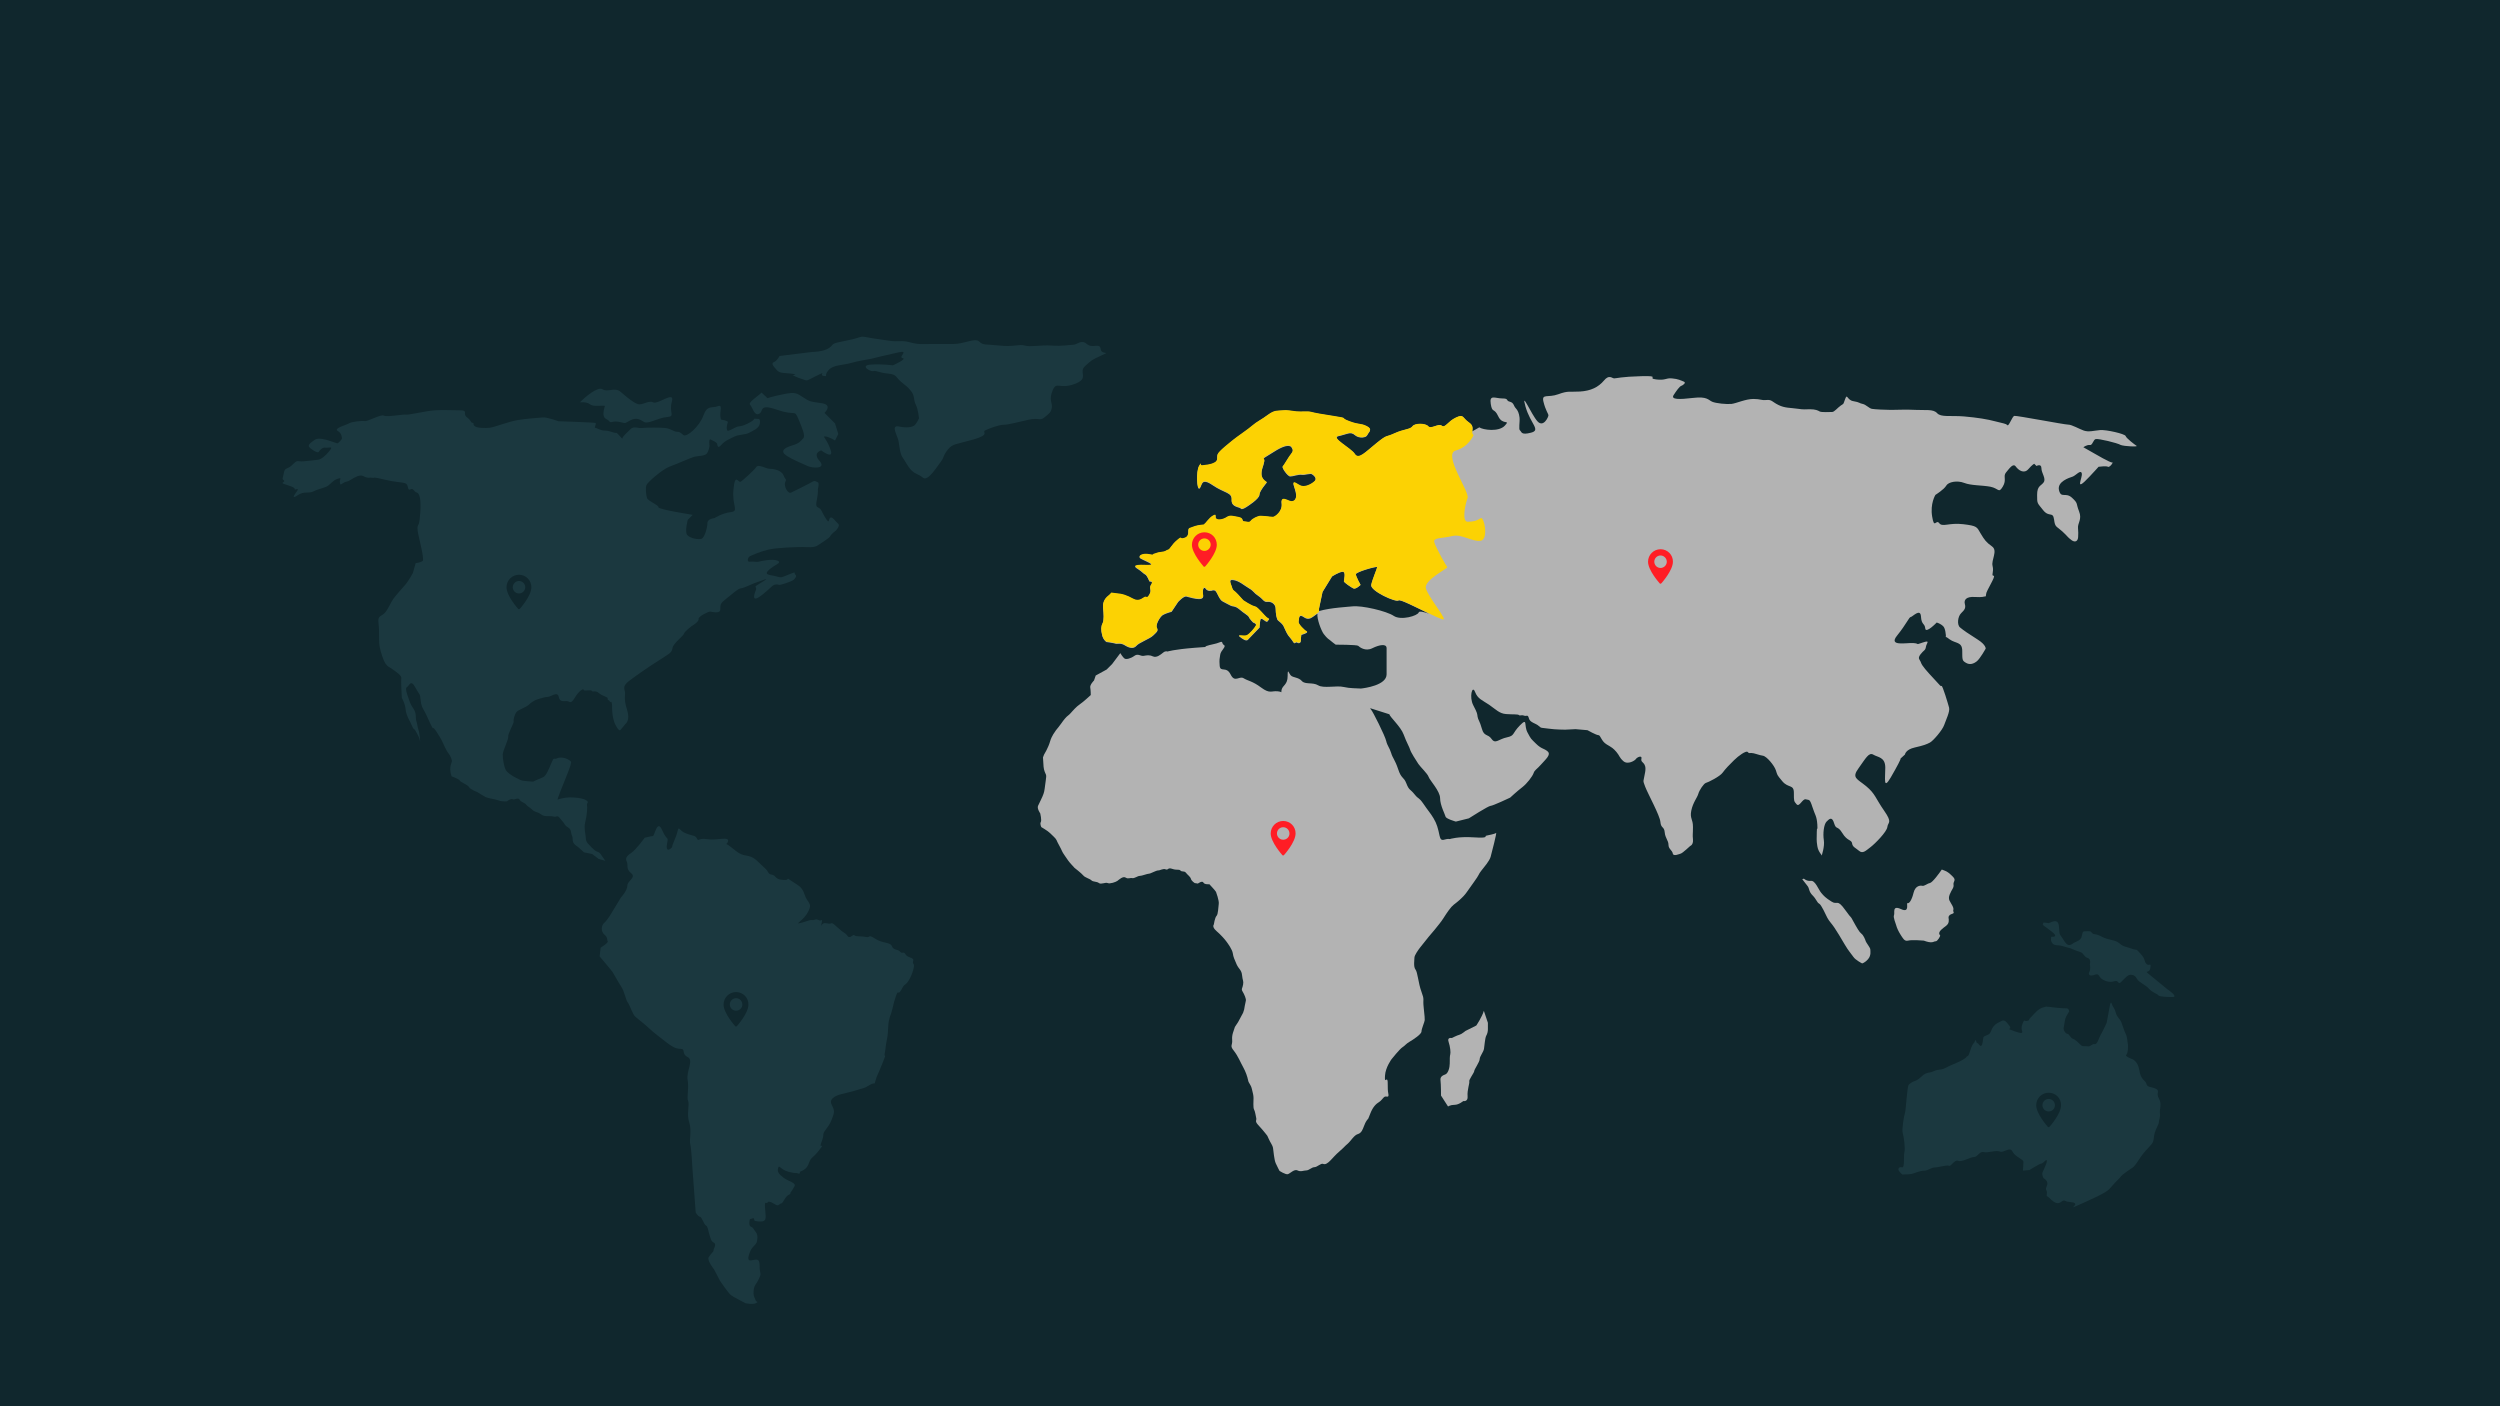 <?xml version="1.0" encoding="utf-8"?>
<!-- Generator: Adobe Illustrator 24.2.1, SVG Export Plug-In . SVG Version: 6.00 Build 0)  -->
<svg version="1.1" xmlns="http://www.w3.org/2000/svg" xmlns:xlink="http://www.w3.org/1999/xlink" x="0px" y="0px"
	 viewBox="0 0 1920 1080" style="enable-background:new 0 0 1920 1080;" xml:space="preserve">
<style type="text/css">
	.st0{fill:#10272D;}
	.st1{fill:#B3B3B3;}
	.st2{fill:#1B383F;}
	.st3{fill:#FCD203;}
	.st4{fill:#FF1D25;}
</style>
<g id="Ebene_20">
	<rect class="st0" width="1920" height="1080"/>
</g>
<g id="Weltkarte_grau">
	<g>
		<path class="st1" d="M1139.6,776.3c-1.3,4.6-5.8,11.3-5.8,11.3l-8.4,4.2c0,0-2.9,2.5-4.6,2.9c-1.7,0.4-5.8,2.5-5.8,2.5
			s-3.8-0.8-2.5,2.9c1.3,3.8,1.7,8.4,1.3,9.6c-0.4,1.3-0.4,3.8-0.4,7.1c0,3.3-1.3,7.5-3.3,8.3c-2.1,0.8-4.2,1.7-3.8,4.6
			s0.4,11.7,0.4,11.7l5.4,8.4c0,0,1.7-1.3,5-1.3s6.7-2.9,6.7-2.9s3.8,0.8,3.3-3.8c-0.4-4.6,1.7-10,1.3-11.3
			c-0.4-1.3,3.8-6.7,3.8-7.9c0-1.3,4.2-7.1,4.2-9.2s2.9-5.4,3.3-7.9s0.8-8.4,1.7-10s1.3-3.3,1.3-5s0-5,0-5L1139.6,776.3
			L1139.6,776.3z"/>
		<path class="st1" d="M1494.3,489.4c0,0,0-0.2,0-0.6C1493.7,488.6,1494.3,489.4,1494.3,489.4z"/>
		<path class="st1" d="M1640.9,342.4c-1.3-0.8-7.9-5.8-8.4-7.5c-0.4-1.7-15-5-19.6-4.6c-4.6,0.4-8.8,1.7-12.5,0.4s-9.2-4.6-12.1-4.6
			c-2.9,0-39.7-7.1-41.3-6.7c-1.7,0.4-4.2,8.4-5.4,7.1s-3.3-1.3-9.2-2.9s-13.8-2.9-24.2-3.8c-10.4-0.8-17.5,0.8-20.5-2.5
			c-2.9-3.3-9.2-2.1-16.3-2.5c-7.1-0.4-15.5,0-19.2,0s-12.5-0.4-14.6-0.8c-2.1-0.4-4.6-3.3-7.1-3.8c-2.5-0.4-2.1-1.3-7.1-2.1
			s-4.6-6.3-6.3-1.7c-1.7,4.6-0.8,3.3-3.3,5s-5,5-6.7,5s-8.3,0.4-9.6-0.4s-3.3-1.7-7.5-1.7c-4.2,0-4.2,0.4-9.6-0.4
			c-5.4-0.8-9.6-0.4-14.6-2.9s-5-4.2-9.2-3.8s-4.2-0.8-10-0.8c-5.9,0-12.9,3.3-16.7,3.8c-3.8,0.4-12.1-0.4-15-1.7
			c-2.9-1.3-3.8-4.2-14.6-2.9c-10.9,1.3-17.1,1.3-15-2.1c2.1-3.3,4.6-6.7,5.8-7.1c1.3-0.4,4.2-2.5,2.1-3.3c-2.1-0.8-4.2-2.1-9.2-2.5
			c-5-0.4-4.6,1.7-12.1,0.8s4.2-2.9-11.3-2.5c-15.5,0.4-19.2,1.7-20.9,1.7c-1.7,0-3.8-3.3-7.9,1.7c-4.2,5-10,7.9-18.4,8.4
			s-8.8-0.8-16.7,2.1c-7.9,2.9-12.9-0.8-11.3,5.8s3.8,9.2,3.8,10.4s-3.8,9.6-8.4,4.6c-4.6-5-12.9-24.6-9.2-11.3
			c3.8,13.4,12.1,18,4.2,20c-7.9,2.1-7.1-0.8-8.4-1.7c-1.3-0.8,0-6.7-0.4-10c-0.4-3.3-1.3-5.4-2.9-7.1c-1.7-1.7-1.3-4.2-4.6-5
			c-3.3-0.8-0.4-2.5-5.8-2.5c-5.4,0-10-3.3-8.8,4.2s2.5,2.5,5.8,9.6c3.3,7.1,9.6,2.1,5,7.1c-4.6,5-16.7,3.3-19.6,1.3l-5.4,3.1
			c0.2-2,0.9-4.4-2.5-6.7c-5.4-3.8-3.8-6.7-10-3.8c-6.3,2.9-8.4,8.4-10.9,6.3c-2.5-2.1-8.4,2.9-10.4,0.4c-2.1-2.5-10.4-2.5-12.1,0
			c-1.7,2.5-6.7,2.1-13.8,5.4c-7.1,3.3-5,0.4-13.8,7.5s-13.8,12.9-16.7,8.4c-2.9-4.6-18.8-12.5-12.5-13.8c6.3-1.3,9.2-3.8,12.5-0.8
			c3.3,2.9,8.8,2.1,9.6,0c0.8-2.1,4.6-4.2-0.4-6.7s-5.4-0.8-13.4-3.8c-7.9-2.9,0-2.1-10.9-3.8c-10.9-1.7-15.5-2.5-18.4-3.3
			c-2.9-0.8-7.1,0-11.3-0.4c-4.2-0.4-7.1-1.3-10.9-0.8c-3.8,0.4-5.8-0.4-10.9,3.3s-8.8,5.4-12.1,8.4s-12.1,8.8-14.6,10.9
			c-2.5,2.1-11.3,8.8-12.1,11.3c-0.8,2.5,0.8,4.6-2.5,6.3c-3.3,1.7-6.7,1.7-9.2,2.1c-2.5,0.4,0-3.8-2.5,0.4s-1.7,19.2,0.4,17.1
			c2.1-2.1,0.8-8.8,10-2.5c9.2,6.3,15,5.4,14.6,11.3c-0.4,5.8,6.3,5.4,7.1,6.7c0.8,1.3,5-1.7,5-1.7s9.2-5.8,9.2-8.8s5.8-9.6,5.8-9.6
			s-4.2-2.1-4.2-6.3c0-4.2,1.3-5.4,2.1-9.6c0.8-4.2-4.6,0,7.9-7.9c12.5-7.9,13.4-2.5,13.4-2.5s1.7,1.7-0.4,4.2s-5.8,9.2-6.7,10
			c-0.8,0.8,3.8,7.5,5.8,7.5c2.1,0,6.3-1.7,8.8-1.3c2.5,0.4,6.7-1.3,7.9-0.4c1.3,0.8,4.2,3.3,2.1,5.4c-2.1,2.1-6.7,4.6-10,3.8
			c-3.3-0.8-8.4-6.7-5.4,1.7c2.9,8.4-0.4,10.4-2.9,10c-2.5-0.4-7.9-4.6-7.1,1.7c0.8,6.3-5.4,10.4-6.7,10.4s-3.8-0.4-3.8-0.4
			s-3.8-0.4-5.8-0.4c-2.1,0-6.3,2.1-7.5,3.8c-1.3,1.7-2.9,0.4-5,0.4c-2.1,0,0-2.5-4.2-3.3c-4.2-0.8-6.7-1.7-9.2,0
			c-2.5,1.7-6.3,2.5-7.9,1.3c-1.7-1.3,0.8-4.2-2.5-2.5s-5.8,6.3-7.1,6.7c-1.3,0.4,3.8,0-1.3,0.4c-5,0.4-7.1,1.7-9.6,2.5
			c-2.5,0.8,0.8,5.8-3.8,7.5s-1.3-2.1-5.8,1.7c-4.6,3.8-5.4,7.1-7.1,7.5c-1.7,0.4-1.3,1.3-5,1.7s-3.3,0.8-5.4,1.3
			c-2.1,0.4,0.4,1.3-4.2,0.4c-4.6-0.8-7.9,0.8-7.1,2.5c0.8,1.7,16.3,6.3,4.6,5.8c-11.7-0.4-7.9,1.7-5.4,3.3s3.8,3.3,5,3.8
			c1.3,0.4,3.3,5.4,3.3,5.4s3.3-0.4,1.3,2.5c-2.1,2.9,0.8,3.8-1.3,7.5s-2.1,1.3-3.8,2.1s-4.2,3.8-8.8,1.3c-4.6-2.5-7.9-3.8-13.4-4.2
			c-5.4-0.4-1.7-1.3-5.4,1.7c-3.8,2.9-4.6,6.3-4.2,10c0.4,3.8,0.8,8.8-0.4,11.3c-1.3,2.5-1.3,5-0.4,8.8c0.8,3.8,3.3,5.4,3.3,5.4
			s5.8,0.8,7.1,1.3c1.3,0.4,3.8-0.8,7.1,1.3c3.3,2.1,6.7,2.9,8.8,0.4c2.1-2.5,10.4-5.4,12.9-7.9s4.2-3.3,2.9-5.8
			c-1.3-2.5,2.5-8.8,4.6-10c2.1-1.3,6.7-2.5,6.7-2.5l5-7.5c0,0,4.2-4.6,6.3-4.2s13.8,4.6,12.9-0.8c-0.8-5.4,0.8-7.1,2.1-5
			s4.6,1.3,4.6,1.3s1.7-0.8,2.9,0.4c1.3,1.3,2.9,6.7,5.4,7.9c2.5,1.3,4.6,2.5,6.3,3.3c1.7,0.8,3.3,0,6.7,2.9
			c3.3,2.9,6.7,4.6,7.1,5.8c0.4,1.3,3.3,4.2,3.3,4.2s2.9,0.8,2.1,2.5c-0.8,1.7-5,6.7-7.1,7.5s-7.5-0.8-5.4,0.8
			c2.1,1.7,5,3.8,6.3,2.5c1.3-1.3,9.2-9.6,9.2-9.6s-0.4,0.4,0-2.1c0.4-2.5,0-5.4,2.1-4.2c2.1,1.3,3.3,2.9,4.2,1.3
			c0.8-1.7,1.7-0.8-0.4-2.1s-7.1-8.4-9.6-8.8s-8.8-4.6-8.8-4.6s-1.3-1.3-4.2-4.6c-2.9-3.3-3.8-2.5-4.6-5.4c-0.8-2.9-3.3-6.7,1.3-5.8
			s7.5,3.8,11.7,6.3c4.2,2.5,3.3,3.3,7.1,5.8c3.8,2.5,4.2,5,7.1,4.6c2.9-0.4,6.3,1.7,6.3,5.4c0,3.8,0.8,7.9,1.7,8.8
			c0.8,0.8,3.3,2.5,4.2,4.2s2.5,5.8,3.8,7.5c1.3,1.7,2.5,2.9,3.8,5c1.3,2.1,1.7-0.4,2.9,0.4c1.3,0.8,2.9,0.4,2.9-1.3
			c0-1.7,0.4-4.6,0.4-4.6s5.9-1.7,4.2-2.5c-1.7-0.8-6.7-5.8-6.3-7.5c0.4-1.7,0-5,2.1-4.6c2.1,0.4,4.2,4.2,8.8,0.8l3.6-2.6
			c-0.6,4,3,13.2,4.8,15.6c2.7,3.6,4.5,4.5,4.6,4.6c0.9,0.9,4.6,3.6,4.6,3.6s16.4,0,17.3,0.9s5.5,4.6,10.9,1.8
			c5.5-2.7,10.9-3.6,10.9,0s0,10.9,0,20.1c0,8.4-16.9,10.6-19.7,10.9c-3.7-0.3-8.1,0-13.3-1.2c-5.4-1.3-15.5,1.3-19.6-1.3
			c-4.2-2.5-10-0.4-12.5-3.3c-2.5-2.9-6.7-2.5-8.4-4.2c-1.7-1.7-2.5-6.3-2.5,0.4c0,6.7-3.8,7.1-4.6,10.4c-0.8,3.3,1.3,1.7-3.3,1.3
			c-4.6-0.4-5.8,2.1-12.5-2.9s-10-5-13.4-7.1s-6.7,3.8-10-2.9c-3.3-6.7-7.9-1.3-8.4-6.7c-0.4-5.4,0-5,0.4-8.4s5-6.3,2.9-7.5
			c-2.1-1.3-0.4-3.3-3.3-2.1c-2.9,1.3-7.1,1.7-10.4,2.9c-3.3,1.3,7.5,0-8.8,1.3c-16.3,1.3-20.9,2.9-20.9,2.9s-1.3-0.8-3.3,0.8
			s-5,4.2-7.9,2.9c-2.9-1.3-4.6-0.8-7.1-0.4c-2.5,0.4-4.2-2.1-7.1,0c-2.9,2.1-6.3,2.9-7.5,2.1c-1.3-0.8-3.3-4.2-3.3-4.2l0,0
			l-6.3,8.4l-4.2,4.2l-8.4,4.6l-1.3,3.8c0,0-3.3,3.3-2.9,5.4c0.4,2.1,0.4,5.8,0.4,5.8s-5.8,5.4-8.4,7.1s-5.8,5.4-5.8,5.4
			s-2.1,2.5-3.3,3.3s-3.3,3.3-5,5.8c-1.7,2.5-3.3,4.2-4.2,5.4c-0.8,1.3-3.3,4.2-4.6,8.8c-1.3,4.6-4.6,10-4.6,10l-0.8,2.1
			c0.4,7.1,0.4,8.4,1.3,10.9c0.8,2.5,1.7,1.7,0.8,7.1c-0.8,5.4-0.8,7.5-1.7,10c-0.8,2.5-3.3,7.1-4.2,9.2s1.7,5.8,1.7,5.8
			s1.3,5.4,0.4,6.7c-0.8,1.3,0.4,3.8,0.4,3.8s5,2.9,6.7,4.6c1.7,1.7,4.6,4.2,5,5.4c0.4,1.3,3.8,7.1,4.2,8.4c0.4,1.3,3.8,5.8,4.6,7.1
			c0.8,1.3,5,5.8,5,5.8s5.4,4.2,6.7,5.8c1.3,1.7,5,2.5,6.3,3.8c1.3,1.3,4.2,0.8,5.8,2.1s5-0.8,6.7,0c1.7,0.8,6.3-0.8,7.5-1.7
			s4.2-3.8,6.3-2.5c2.1,1.3,3.3,0,5,0.4c1.7,0.4,4.2-1.7,5.8-1.7c1.7,0,5.8-1.7,7.1-1.7s5.4-2.5,7.1-2.5c1.7,0,3.8-1.7,5.8-0.8
			c2.1,0.8,1.3-1.7,5-0.4c3.8,1.3,5,0,6.3,1.3c1.3,1.3,2.9,0,4.2,1.7c1.3,1.7,3.3,2.9,3.8,4.6c0.4,1.7,2.9,3.3,2.9,3.3l2.5,0.4
			c0,0,3.3-2.5,4.2-0.8c0.8,1.7,4.6,1.3,4.6,1.3l3.8,4.2l1.3,1.7c0,0,2.5,6.7,2.1,9.2c-0.4,2.5-0.4,7.9-1.7,9.2
			c-1.3,1.3-2.1,6.7-2.1,6.7s-1.7,1.7,2.1,5c3.8,3.3,6.3,6.3,7.5,7.9c1.3,1.7,4.6,6.3,5,9.2c0.4,2.9,1.3,4.6,2.9,8.4
			c1.7,3.8,3.8,4.2,4.2,8.4c0.4,4.2,1.3,4.2,0.8,7.1c-0.4,2.9-1.7,3.3-0.4,5.4c1.3,2.1,2.9,5.8,2.5,7.1c-0.4,1.3-1.3,6.7-1.3,6.7
			l-0.8,2.5l-3.8,7.1l-2.5,3.8c-0.8,2.9-2.5,5.8-2.1,10c0.4,4.2-2.1,4.2,1.3,8.3c3.3,4.2,5,8.8,7.1,12.5c2.1,3.8,3.3,7.5,3.8,10
			c0.4,2.5,2.1,3.3,2.9,6.7c0.8,3.3,1.3,5,1.3,7.1s-0.4,7.5,0.4,8.8c0.8,1.3,1.3,5,1.7,6.7c0.4,1.7-1.3,2.1,1.3,5s4.2,4.6,5.8,6.7
			s1.3,1.3,2.5,4.2s2.9,4.6,3.3,7.1c0.4,2.5,0.8,8.8,2.1,11.7c1.3,2.9,2.9,5.8,2.9,5.8s4.6,2.9,6.3,2.5c1.7-0.4,5-4.2,7.5-2.9
			c2.5,1.3,4.6,0,6.7,0s4.2-2.5,6.3-2.5s5-3.3,6.7-2.5c1.7,0.8,3.8-0.8,5.8-2.9c2.1-2.1,3.3-3.8,7.1-7.1s3.3-3.3,5.8-5.4
			s5-6.7,7.9-7.5c2.9-0.8,3.8-3.8,4.6-5.8c0.8-2.1,1.3-3.3,2.5-5c1.3-1.7,0.4,0.4,2.5-5c2.1-5.4,4.6-7.5,6.7-8.8s3.3-3.8,4.6-4.2
			s3.3,1.3,2.5-2.5c-0.8-3.8,0-9.2-0.8-10.4s-2.1,2.9-1.7-3.3c0.4-6.3,5-12.5,5-12.5s6.3-7.9,8.4-9.2c2.1-1.3,2.5-2.5,5.4-4.2
			c2.9-1.7,9.2-5.8,9.2-7.9s2.5-7.5,2.5-8.8c0-1.3,0-2.5-0.8-9.6s0.8-5.4-1.7-12.1c-2.5-6.7-2.9-15-4.6-17.1
			c-1.7-2.1-0.8-7.5-0.8-9.2s2.9-5.8,4.2-7.5c1.3-1.7,6.7-8.4,6.7-8.4s8.4-9.6,11.3-14.2c2.9-4.6,5.8-8.8,7.9-10.4s7.1-5.4,10-9.6
			c2.9-4.2,8.8-12.1,9.2-13.4c0.4-1.3,3.8-5.4,3.8-5.4s4.6-5.4,5.4-8.4c0.8-2.9,5-19.2,4.2-18.4s-5.8,1.7-7.5,2.1
			c-1.7,0.4,2.5,2.1-9.6,1.3c-12.1-0.8-18.4,1.3-18.4,1.3c-3.8-0.8-6.7,3.3-7.9-2.5s-2.1-9.2-4.6-13.4c-2.5-4.2-4.2-5.8-7.9-11.3
			c-3.8-5.4-3.3-2.9-6.7-7.1c-3.3-4.2-4.2-2.9-6.3-8.4c-2.1-5.4-3.8-3.3-6.3-10.9c-2.5-7.5-4.2-8.4-5.4-12.5
			c-1.3-4.2-2.9-5.4-3.8-9.2c-0.8-3.8-10.4-23-11.7-24.2c-0.2-0.2-0.4-0.5-0.6-1l14.8,4.7c0,1.7,8.8,9.6,10.9,15.5
			c2.1,5.8,4.6,10,5,11.7c0.4,1.7,4.6,8.4,6.3,10.9c1.7,2.5,7.1,7.5,7.9,10c0.8,2.5,8.8,10.9,8.8,16.3c0,5.4,3.8,12.5,4.2,14.2
			c0.4,1.7,7.9,3.8,7.9,3.8l10-2.5c0,0,15-9.6,16.7-9.6c1.7,0,15-6.3,15-6.3s5.4-5,9.2-7.9c3.8-2.9,7.9-8.4,8.8-10.9
			c0.8-2.5,2.5-2.9,5.8-6.7c3.3-3.8,7.9-7.5,5-10c-2.9-2.5-4.6-1.7-8.8-5.8c-4.2-4.2-3.8-3.3-6.7-8.8c-2.9-5.4,0.4-11.7-5.8-5.4
			s-3.8,7.9-10,9.2c-6.3,1.3-8.8,5.4-11.7,1.3c-2.9-4.2-5.8-1.7-7.5-7.9s-2.9-6.7-3.3-9.2s0-2.5-3.3-8.8c-3.3-6.3-0.8-15.9,1.3-10.4
			s5.4,6.3,10.9,10c5.4,3.8,7.9,6.7,12.9,7.1c5,0.4,9.2,0,10,0.8c0.8,0.8,1.7-0.4,3.8,0.4s2.9-1.3,3.8,2.1c0.8,3.3,5.4,3.8,7.5,5.8
			s2.1,1.3,7.5,2.1s12.9,0.8,12.9,0.8l7.9-0.4l9.2,0.8c0,0,6.7,3.8,8.4,3.8c1.7,0,2.1,4.6,6.3,7.1c4.2,2.5,5,2.9,7.5,5.8
			c2.5,2.9,2.1,4.2,5.4,7.1c3.3,2.9,8.8-0.4,9.6-1.7c0.8-1.3,5-3.3,4.2,0c-0.8,3.3,4.2,2.1,2.9,10c-1.3,7.9-2.1,5.8,0,11.3
			s11.3,22.1,11.7,27.1c0.4,5,2.9,3.3,3.3,7.9c0.4,4.6,2.9,6.3,2.9,9.6s2.9,4.2,3.3,6.7c0.4,2.5,5,0.4,6.3,0
			c1.3-0.4,7.1-5.8,7.1-5.8s2.5-0.8,2.1-5c-0.4-4.2,0-3.3,0-9.6c0-6.3-2.5-6.3-1.3-12.5c1.3-6.3,4.6-10,5.4-12.9s4.2-7.9,5.8-8.4
			c1.7-0.4,10.9-5,12.9-7.9c2.1-2.9,5.4-6.3,8.8-9.6c3.3-3.3,9.2-7.5,10.4-6.3c1.3,1.3,0.8,0.8,2.9,0.8c2.1,0,5.8,1.7,8.8,2.1
			c2.9,0.4,8.8,7.5,10,11.3c1.3,3.8,0.4,2.9,5,8.4c4.6,5.4,8.8,2.1,8.8,8.8c0,6.7,0,6.3,2.1,8.8c2.1,2.5,4.6-4.6,7.1-3.8
			c2.5,0.8,2.9-0.8,5,5.8s3.3,6.7,3.8,13.4c0.4,6.7-0.4,0.4-0.4,5.8c0,5.4-0.4,5.8,0.4,10.9c0.8,5,3.8,6.7,3.3,7.5
			c0,0,2.5-7.1,1.7-12.1s0-12.1,2.1-14.2s4.2-4.2,5.8,1.3c1.7,5.4,2.5,1.3,6.3,7.5c3.8,6.3,7.1,5,7.5,7.9c0.4,2.9,2.5,3.3,5.4,5.8
			c2.9,2.5,5.4-0.4,8.8-2.9c3.3-2.5,12.5-11.7,12.9-15.5c0.4-3.8,4.2-2.9-2.5-12.5c-6.7-9.6-6.7-12.9-13.8-18.8
			c-7.1-5.8-11.3-6.3-5.8-13.8c5.4-7.5,7.9-12.5,11.3-10.4s9.2,1.7,9.2,10c0,8.4-1.7,17.5,4.2,7.5c5.1-8.8,8-14.4,7.5-14.5
			c1.2-1,3.4-3.1,3.4-3.1s0.4-3.8,7.5-5.4s9.2-2.5,11.7-3.8c2.5-1.3,9.6-9.6,10.9-13.4c1.3-3.8,4.6-10.4,3.8-13.4s-5-17.1-5.8-16.7
			c-0.8,0.4-0.4,0.4-5.8-5.4c-5.4-5.8-9.2-10-10-12.5s-2.9-2.9-0.4-6.3c2.5-3.3,3.8-2.9,4.2-5.8s3.8-5.4-2.5-3.3
			c-6.3,2.1-1.7,0.8-7.1,0.4c-5.4-0.4-19.6,2.9-12.5-5.8c7.1-8.8,9.2-14.2,10.4-14.2c1.3,0,7.5-7.1,7.9-0.4c0.4,6.7,2.9,5,3.3,9.2
			c0.4,4.2,8.8-4.6,8.8-4.6s2.9,0.8,5,2.9c1.7,1.7,2,6.5,2.1,8.2c0.4,0.1,1.2,0.6,2.9,1.9c4.6,3.3,9.6,1.7,9.6,8.8s0,7.5,2.9,9.2
			c2.9,1.7,5.8,0.8,8.4-1.3c2.5-2.1,6.7-9.6,6.7-9.6s0.4-2.9-6.3-7.1s-10.9-7.1-13.4-9.2c-2.5-2.1-1.7-8.4,0.8-10.9s3.8-3.8,2.9-7.1
			s1.3-5.8,7.5-5.4s7.5-0.4,7.5-0.4s1.3,0.8,1.3-1.7s7.9-14.2,5.8-14.2s0.4-2.9-0.8-7.5s4.2-11.7-0.4-15c-4.6-3.3-5.8-5-8.8-10
			c-2.9-5-2.5-5.8-13.4-7.1c-10.9-1.3-15.9,2.5-18.4-0.8c-2.5-3.3-3.8,5-5.4-5c-1.7-10,2.5-16.7,2.5-16.7s6.7-4.2,8.3-7.1
			c1.7-2.9,8.4-4.2,13.8-2.1c5.4,2.1,13.4,1.7,20,2.9c6.7,1.3,6.3,5.4,9.6,0c3.3-5.4,0-7.9,2.5-10.9c2.5-2.9,5.4-7.5,7.5-4.6
			c2.1,2.9,6.3,5.8,9.6,2.1c3.3-3.8,4.6-4.2,4.6-4.2l1.7,1.7c0,0,3.8-2.1,3.8,1.7c0,3.8,3.8,7.9,1.7,10.9c-2.1,2.9-5,2.5-5,9.6
			s0,5.8,4.6,11.7c4.6,5.8,7.5,0.8,8.4,7.1c0.8,6.3,1.7,5,6.3,9.2c4.6,4.2,3.7,4.2,7.2,6.8c2.6,1.9,4.8,0.9,5-2.4
			c0.1-2.4,0.2-4.2-0.1-6.9c-0.4-3.8,3.3-6.7,0.8-12.9s-0.4-5.8-5.4-10.4c-5-4.6-8.4,0.8-10-5.8s7.9-9.6,10.4-10.4
			c2.5-0.8,6.3-5.8,7.1-2.5c0.8,3.3-6.3,15.5,5.9,2.5c3.9-4.1,5.9-6.4,7-7.6c1.3-0.2,6.1-0.7,7.2,0c1.3,0.8,4.6-3.8,3.3-3.3
			c-1.3,0.4-13.4-6.7-13.4-6.7l-8.8-5c0,0,2.9-2.1,5-1.7c2.1,0.4,2.5-4.2,4.6-4.6c2.1-0.4,16.3,2.9,19.2,4.6
			C1631.7,342.8,1642.2,343.3,1640.9,342.4z M1089.6,470.3c-0.9,2.7-13.7,6.4-19.2,2.7s-24.6-8.2-31.9-7.3c-2.2,0.3-16.8,1-25.5,3.6
			v-1.8l2.7-12.8l7.3-11.9c0,0,5.5-3.6,8.2-3.6s0.9,6.4,0.9,7.3s5.5,4.6,7.3,5.5s5.5-2.7,5.5-2.7s-3.6-6.4-3.6-8.2
			s16.4-6.4,16.4-5.5s-3.6,9.1-4.6,13.7c-0.9,4.6,19.2,13.7,21,11.9c1.1-1.1,13.7,5.4,23.4,10.1C1093.6,470,1090,469.1,1089.6,470.3
			z"/>
		<path class="st1" d="M1499.7,673.2c-2.9-2.9-4.2-3.8-6.3-4.6l-2.1-0.8h0c-1.7,2.5-7.1,10-9.2,10.4c-2.1,0.4-4.2,2.5-5.8,2.1
			c-1.7-0.4-5.4,0-6.7,5.4c-1.3,5.4-3.3,8.4-4.6,7.9c-1.3-0.4,2.1,7.9-5,4.6c-7.1-3.3-4.6,2.9-5.4,4.6c-0.8,1.7,1.3,6.3,1.7,7.9
			c0.4,1.7,1.7,4.6,3.3,7.1c1.7,2.5,2.9,5.4,5.8,4.6s12.1,0,12.1,0s3.3,1.3,5.4,1.3c2.1,0,2.5-0.8,3.8-0.8c1.3,0,3.8-4.2,3.3-4.6
			c-0.4-0.4-1.7-1.7,0.8-4.2c2.5-2.5,5.4-3.3,5.8-6.3c0.4-2.9-0.8-2.9,0.4-4.6c1.3-1.7,4.2-1.2,3.3-2.9c-0.8-1.7,0.8-1.3-0.8-4.6
			s-3.8-4.6-2.1-8.8s3.3-5,2.9-7.5S1502.7,676.1,1499.7,673.2z"/>
		<path class="st1" d="M1432.9,722.9c-0.4-1.3-1.7-4.6-3.3-5.8c-1.7-1.3-3.3-4.2-6.3-9.6c-2.9-5.4,0,0-6.3-8.8
			c-6.3-8.8-5.8-3.3-10.4-6.3c-4.6-2.9-5.8-4.2-7.9-6.7c-2.1-2.5-4.6-9.6-7.9-9.2c-3.3,0.4-5.4-1.7-5.4-1.7l0,0l-1.3,0.4
			c0,0,2.9,3.8,4.2,5.4s0.8,4.2,3.8,7.1c2.9,2.9,3.3,5.4,5,6.3c1.7,0.8,5,8.4,6.3,10.9c1.3,2.5,3.8,5,5.4,7.5
			c1.7,2.5,5,7.9,7.9,12.9c2.9,5,5,7.1,6.7,9.6c1.7,2.5,6.7,5,6.7,5s2.1-0.4,4.6-3.3c2.5-2.9,1.7-6.3,1.7-7.5
			S1433.3,724.1,1432.9,722.9z"/>
	</g>
	<g>
		<path class="st2" d="M464.9,661.1L462,657c0,0-1.3-2.5-3.3-2.9c-2.1-0.4-6.7-5.8-6.7-5.8s-2.1-1.7-2.1-4.6c0-2.9-1.7-7.5-0.4-12.5
			s1.7-11.3,1.3-12.9c-0.4-1.7,2.1-2.1-0.8-3.8s-8.8-2.1-12.5-2.1c-3.8,0-8.3,1.3-9.2,1.7c-0.8,0.4,4.6-12.5,5.4-14.6
			s4.6-11.3,4.6-12.5c0-1.3,1.3-1.7-1.3-3.3c-2.5-1.7-6.7-2.5-9.2-1.3c-2.5,1.3-2.1-1.7-4.2,3.3c-2.1,5-4.2,10.4-6.7,11.3
			s-7.5,3.3-7.5,3.3s-6.3-0.4-8.3-0.8c-2.1-0.4-10.9-5-12.5-7.9c-1.7-2.9-2.5-9.2-2.5-12.1c0-2.9,4.6-11.7,4.2-13.8
			c-0.4-2.1,4.6-10.4,4.2-11.7c-0.4-1.3,0.8-5.4,2.1-7.1s7.5-3.8,9.2-5.4c1.7-1.7,4.6-3.8,7.5-4.6c2.9-0.8,5.4-1.7,7.5-1.7
			c2.1,0,7.5-4.6,8.3,0c0.8,4.6,4.6,2.9,6.7,3.3s2.5,2.5,5.8-2.9c3.3-5.4,6.7-7.1,6.7-5.8c0,1.3,5.4-0.4,6.3,0.8
			c0.8,1.3,2.5-0.8,5.4,1.7s7.1,2.9,6.7,4.2c-0.4,1.3,1.7,1.3,1.7,2.5c0,1.3,1.7-2.9,1.7,4.6s2.1,12.1,2.1,12.1s2.9,6.3,4.2,5
			c1.3-1.3,3.8-4.6,3.8-4.6s4.2-2.5,1.3-11.3c-2.9-8.8-0.8-11.3-1.7-14.2c-0.8-2.9-0.8-4.6,4.2-8.3c5-3.8,17.1-12.1,20-13.8
			c2.9-1.7,9.6-6.3,9.6-6.3s2.5-1.3,2.9-4.6c0.4-3.3,8.3-9.2,8.8-10.9c0.4-1.7,5.8-5.8,5.8-5.8s5.8-3.3,5.4-5.4
			c-0.4-2.1,7.5-5.8,8.8-5.8s7.9,2.1,7.9-1.7c0-3.8,0-4.6,4.2-7.9c4.2-3.3,9.6-8.3,11.7-8.3c2.1,0,9.2-3.8,12.1-4.6
			c2.9-0.8,12.1-5,3.8,0s-2.9,2.1-4.6,6.3s-2.9,9.6,5,3.3c7.9-6.3,7.5-7.5,10.4-7.9c2.9-0.4,0.8,1.3,7.1-0.8s6.7-2.9,6.7-2.9
			s2.9-2.5,1.3-3.8c-1.7-1.3,1.7-2.9-4.6-0.4c-6.3,2.5-5.8,2.9-10,1.7c-4.2-1.3-10.4-0.8-5.8-5c4.6-4.2,10.4-5.4,6.7-7.1
			c-3.8-1.7-13.4,0.4-14.6,0.8c-1.3,0.4-4.2-0.4-6.7,0s-1.7-3.3,0-4.2c1.7-0.8,7.1-3.3,13.8-5c6.7-1.7,23-2.1,26.7-2.1
			c3.8,0,8.8,0.8,11.7-1.3c2.9-2.1,8.8-5.4,9.6-7.1c0.8-1.7,4.2-4.2,4.2-4.2s3.8-3.8,1.7-5.4c-2.1-1.7-4.2-5.4-5.8-4.6
			c-1.7,0.8-0.4,5.8-3.8,0.4c-3.3-5.4-2.9-6.3-4.6-7.5c-1.7-1.3-3.3-0.4-2.1-6.3s0.8-8.3,0.8-8.3s1.3-5,0-5.4
			c-1.3-0.4-2.1-1.7-4.2-0.4c-2.1,1.3-13.8,7.1-16.3,8.3c-2.5,1.3-5.8-5-4.6-7.9c1.3-2.9,0.4-1.3-1.3-5.4c-1.7-4.2-8.3-5-10.9-5
			c-2.5,0-8.3-3.8-10-1.3c-1.7,2.5-10.4,10.4-12.1,11.3c-1.7,0.8-4.2-7.1-5.4,5.8c-1.3,12.9,4.6,16.7-2.1,17.5
			c-6.7,0.8-12.5,4.6-12.5,4.6s-5.4,0.4-5.4,3.8c0,3.3-2.1,11.3-4.6,12.1s-8.8-0.4-10.9-2.9c-2.1-2.5,0.4-11.7,0.4-11.7l3.8-3.8
			c0,0-26.7-4.2-26.3-5.8c0.4-1.7-7.9-4.6-8.8-7.1c-0.8-2.5-1.3-7.9-0.4-10c0.8-2.1,12.1-12.1,17.9-14.2c5.8-2.1,15.9-6.7,18.8-7.5
			c2.9-0.8,7.9-0.4,9.6-2.5c1.7-2.1,2.1-5.8,2.1-5.8s-0.8-5.8,0.8-5c1.7,0.8,4.6,2.1,5,3.3c0.4,1.3,0.4,4.2,3.3,0.8
			c2.9-3.3,6.7-4.6,10-6.3c3.3-1.7,8.3-1.3,11.3-2.9c2.9-1.7,7.9-3.3,8.3-7.5c0.4-4.2-1.3-2.9-3.3-3.3c-2.1-0.4,0.8,0.4-6.3,3.8
			c-7.1,3.3-5,0.8-10,3.3c-5,2.5-5.4,2.9-5.8,0.8c-0.4-2.1,0.8-5.4,0.8-5.4s0.4-0.4-2.5-1.3c-2.9-0.8-2.9,0.4-3.3-3.3
			c-0.4-3.8,2.1-9.2-2.1-7.5c-4.2,1.7-7.9-1.3-10.9,7.1c-2.9,8.3-12.9,17.1-15.4,15c-2.5-2.1-2.9-2.5-5-2.5c-2.1,0-5-2.5-8.8-2.9
			c-3.8-0.4-15-0.4-17.9,0c-2.9,0.4-6.3-1.7-8.8,0.8c-2.5,2.5-6.3,5.8-6.3,7.1c0,1.3-3.8-4.6-5-4.2s-4.6-1.7-8.3-1.7
			c-3.8,0-6.3-2.1-7.5-2.1c-1.3,0,1.3-3.3,0-3.8c-1.3-0.4-28.4-1.3-28.4-1.3s-8.8-3.3-12.1-2.9c-3.3,0.4-12.5,0.8-19.6,2.1
			c-7.1,1.3-17.5,5.4-20.9,5.8c-3.3,0.4-10.9,0.4-12.1-1.7c-1.3-2.1,0.4-1.7-1.3-2.1c-1.7-0.4-0.4-1.3-4.2-4.2
			c-3.8-2.9,1.7-5.4-5.8-5.4c-7.5,0-12.1-0.4-18.8,0c-6.7,0.4-20.5,3.8-22.1,3.3c-1.7-0.4-15,2.1-17.1,0.8
			c-2.1-1.3-12.5,4.6-14.6,4.2c-2.1-0.4-10,0.4-12.1,1.7s-12.1,3.8-8.8,5.8c3.3,2.1,2.9,4.2,3.3,5.4c0.4,1.3-3.3,4.2-3.3,4.2
			s-0.8,0-5.4-1.7s-9.6-2.5-11.7-1.3c-2.1,1.3-5.8,3.8-5,5.4c0.8,1.7,6.7,5.4,7.5,4.2c0.8-1.3,2.9-3.8,5.4-3.3
			c2.5,0.4,6.3-1.7,2.9,2.5s-6.3,6.3-8.3,6.7c-2.1,0.4-7.1,0.8-11.7,1.3c-4.6,0.4-4.2-1.7-8.3,2.5s-5.8,1.7-6.7,6.3
			c-0.8,4.6-1.7,4.6,0,5.8c1.7,1.3-3.3,1.7,0.4,2.9c3.8,1.3,8.3,2.5,7.9,3.8c-0.4,1.3,4.2-1.7,1.7,1.7s-4.2,6.3,0.8,2.9
			c5-3.3,7.9-0.8,12.1-2.9s8.3-2.5,10.9-4.2c2.5-1.7,3.8-4.2,7.5-5.4c3.8-1.3,1.3,0.4,1.7,2.5c0.4,2.1,0,2.5,2.5,0.8
			c2.5-1.7,2.5-0.4,5.8-2.5c3.3-2.1,7.1-4.2,9.6-2.9c2.5,1.3,3.3,1.3,5,1.3c1.7,0-2.1-0.4,1.7,0c3.8,0.4-1.7-1.3,10.9,1.7
			c12.5,2.9,15.9,0.8,16.7,5.4s2.5-0.4,4.6,2.5c2.1,2.9,3.3,0.4,4.6,5.4s0,18.8-0.8,20.5s-1.3,1.7-0.8,5.4c0.4,3.8,5.4,21.7,3.8,23
			c-1.7,1.3-5.4,1.7-5.4,1.7l-2.1,7.5c0,0-3.3,6.3-6.3,9.6c-2.9,3.3-6.7,7.5-8.8,10.4c-2.1,2.9-3.8,7.9-6.7,10.9
			c-2.9,2.9-5.4,1.7-4.6,7.9c0.8,6.3,0,12.9,0.8,17.5c0.8,4.6,2.9,10.9,4.6,13.4c1.7,2.5,2.9,2.5,5.8,4.6c2.9,2.1,6.7,4.6,6.3,6.7
			s0.4,15,0.4,15s2.5,4.2,2.9,8.8c0.4,4.6,3.3,9.2,3.3,9.2l2.5,5.4c0,0,1.3,0.4,2.9,3.8c1.7,3.3,1.7,3.3,2.1,5
			c0.4,1.7,0.4,1.3,0.4,1.7c0,0.4-0.4-7.1-1.3-9.2c-0.8-2.1-0.8-4.6-1.7-7.1c-0.8-2.5,0.4-5.4-2.1-9.2c-2.5-3.8-2.5-4.2-3.8-7.9
			c-1.3-3.8-2.9-7.9-1.3-8.8c1.7-0.8,2.9-6.3,6.3,0s3.8,4.6,4.2,9.6c0.4,5,1.7,6.7,2.9,8.8c1.3,2.1,4.2,9.2,5.8,12.1
			c1.7,2.9,0-1.7,3.8,4.2c3.8,5.8,4.2,7.1,6.3,11.7c2.1,4.6,3.3,4.6,4.6,7.9c1.3,3.3,0.4,2.5-0.4,6.3s0.8,7.9,0.8,7.9
			s5.8,2.1,6.3,3.3s6.3,3.3,7.1,5s6.3,3.8,6.3,3.8s4.6,2.9,6.3,3.8c1.7,0.8,6.7,1.7,6.7,1.7s3.3,0.8,4.6,1.3c1.3,0.4,5,0.4,5,0.4
			s3.3-2.5,4.6-1.7c1.3,0.8,4.2-1.7,5.4,0.4s3.8,2.1,5,3.8c1.3,1.7,2.5,1.7,4.6,3.8c2.1,2.1,4.2,1.7,6.3,3.3
			c2.1,1.7,3.8,1.7,6.3,1.7s2.5,0,4.2,0.4c1.7,0.4,2.5-1.3,4.2,0.8c1.7,2.1,2.9,3.3,4.2,5.4c1.3,2.1,4.2,2.1,4.6,5.4
			c0.4,3.3,1.3,2.9,1.3,5.8c0,2.9,1.7,4.2,2.9,5c1.3,0.8,5.8,5,5.8,5l6.3,1.3l5,3.8L464.9,661.1L464.9,661.1z"/>
		<path class="st2" d="M598.7,273.4l25-3.1c0,0,8.8,0,13.1-3.1c4.4-3.1,0-3.1,13.1-5.6c13.1-2.5,9.4-3.8,16.3-2.5
			c6.9,1.3,8.8,1.3,16.3,2.5c7.5,1.3,9.4-0.6,16.3,1.3c6.9,1.9,10,1.3,15.7,1.3h17.5c8.8,0,16.9-5,20-1.9s5,1.9,15.7,3.1
			s15-1.3,19.4,0c4.4,1.3,11.9-0.6,20.7,0c8.8,0.6,13.1-0.6,16.3-0.6s6.3-4.4,10.6-0.6c4.4,3.8,10-1.3,10.6,3.8c0.6,5,8.8,1.3,0.6,5
			c-8.1,3.8-6.9,3.1-12.5,8.1c-5.6,5,3.8,9.4-8.1,13.8c-11.9,4.4-13.8-2.5-16.9,5c-3.1,7.5,0,9.4-0.6,13.1c-0.6,3.8-1.9,4.4-5.6,7.5
			c-3.8,3.1-3.8,0-12.5,1.9c-8.8,1.9-15,3.8-18.8,3.8c-3.8,0-11.9,3.1-14.4,4.4c-2.5,1.3,4.4,3.1-8.8,6.9s-16.3,3.1-20,8.1
			c-3.8,5-2.5,5.6-5,8.8c-2.5,3.1-10,15.7-13.8,12.5c-3.8-3.1-5.6-2.5-8.8-5.6c-3.1-3.1-5-7.5-6.9-10c-1.9-2.5-2.5-8.8-3.1-12.5
			c-0.6-3.8-6.3-12.5,0-11.3c6.3,1.3,10,0.6,11.9-0.6c1.9-1.3,3.8-5.6,3.8-5.6s-0.6-6.9-2.5-10.6s-0.6-6.9-3.8-10.6
			c-3.1-3.8-3.1-3.1-7.5-6.9c-4.4-3.8-3.1-5.6-10-6.3c-6.9-0.6-8.8-2.5-11.3-1.9c-2.5,0.6-10.6-4.4-1.9-5c8.8-0.6,16.9,0.6,16.9,0.6
			s11.3-5,7.5-5.6c-3.8-0.6,5.6-6.3-3.1-4.4c-8.8,1.9-18.8,4.4-21.3,5c-2.5,0.6-8.8,1.3-15,3.1c-6.3,1.9-13.8,1.3-17.5,5.6
			c-3.8,4.4,0,5-3.8,4.4c-3.8-0.6,3.1-4.4-5.6,0c-8.8,4.4-6.3,3.8-10.6,2.5c-4.4-1.3-7.5-3.1-7.5-3.1s5.6-0.6-2.5-1.3
			c-8.1-0.6-8.1-0.6-11.3-4.4s-1.3-3.8,0.6-5C597.4,275.9,598.7,273.4,598.7,273.4L598.7,273.4z"/>
		<path class="st2" d="M584.9,301.5c-3.1,3.1-10.6,7.5-8.8,9.4c1.9,1.9,3.1,8.8,6.9,6.9c3.8-1.9-0.6-8.1,13.8-3.1
			c14.4,5,13.1-0.6,16.3,6.9c3.1,7.5,5.6,13.1,3.8,15c-1.9,1.9-2.5,3.8-8.8,5.6c-6.3,1.9-8.8,4.4-4.4,7.5c4.4,3.1,12.5,6.3,16.3,8.1
			c3.8,1.9,15,2.5,9.4-3.8c-5.6-6.3,1.3-8.1,1.3-8.1s10.6,8.1,6.9-1.3s-6.3-9.4-3.8-9.4s7.5,3.1,7.5,3.1l2.5-5l-2.5-8.1l-8.1-8.1
			c0,0,6.9-6.3-2.5-7.5c-9.4-1.3-8.8-1.3-13.8-4.4c-5-3.1-5.6-4.4-15-2.5s-12.5,3.1-12.5,3.1L584.9,301.5z"/>
		<path class="st2" d="M445.3,309c3.8-3.8,13.8-12.5,17.5-10c3.8,2.5,9.4-1.9,13.8,1.9c4.4,3.8,9.4,8.1,13.1,9.4s8.1-3.1,11.9-1.3
			c3.8,1.9,16.9-9.4,14.4-0.6c-2.5,8.8,3.1,11.3-3.8,11.9c-6.9,0.6-14.4,5.6-17.5,3.8s-5.6-3.8-10.6-1.3c-5,2.5-2.5,2.5-8.1,1.3
			c-5.6-1.3-6.9,1.3-8.1-0.6c-1.3-1.9-5-1.3-4.4-6.9c0.6-5.6,2.5-5-1.3-5c-3.8,0-6.9,0.6-9.4-1.3S445.3,309,445.3,309L445.3,309z"/>
		<path class="st2" d="M572.6,1000.9c-2.9-1.7-9.2-4.6-11.3-6.3c-2.1-1.7-8.3-10.9-8.3-10.9l-4.6-8.8c0,0-5.4-6.7-4.2-9.2
			c1.3-2.5,3.8-4.2,3.8-5.4c0-1.3,2.5-4.6,0.4-5.8c-2.1-1.3-2.1-1.7-3.3-5.4c-1.3-3.8-1.3-7.1-2.9-7.9c-1.7-0.8-2.9-6.3-4.6-6.7
			c-1.7-0.4-3.3-3.3-3.3-3.3l-2.5-33.8c0,0-0.8-15.4-1.7-18.8c-0.8-3.3,1.3-10.4-0.8-16.7c-2.1-6.3,0.4-13.8-0.8-16.3
			c-1.3-2.5,0.8-9.6-0.4-16.3s5-15,0-17.5s-1.3-6.3-5.4-6.3c-4.2,0-7.1-2.1-10.9-5c-3.8-2.9-10.9-8.4-12.9-10.4
			c-2.1-2.1-8.8-7.5-10.9-9.2c-2.1-1.7-4.2-8.8-5.8-10.9c-1.7-2.1-2.5-8.3-5-12.1c-2.5-3.8-5.8-10-6.7-11.3
			c-0.8-1.3-10-12.1-10-12.1l0.8-6.7c0,0,6.3-3.8,5.4-5c-0.8-1.3,0.4-2.5-2.5-5c-2.9-2.5-2.5-7.1,0-9.2c2.5-2.1,6.3-8.8,6.3-8.8
			l6.3-10.4c0,0,5-5.4,5-9.2s7.1-6.3,2.9-9.6c-4.2-3.3-2.1-6.3-3.3-8.8c-1.3-2.5-0.4-4.2,3.3-6.7c3.8-2.5,10.4-11.7,10.4-11.7
			s5-1.3,6.3-1.3c1.3,0,3.3-13.4,7.1-4.6c3.8,8.8,5,4.2,3.8,10.4s1.7,5,3.3,3.3c1.7-1.7-0.8,1.3,2.5-6.3c3.3-7.5,2.1-10,4.2-7.9
			c2.1,2.1,2.9,2.5,6.7,3.8c3.8,1.3,5,0.8,6.3,3.3c1.3,2.5,0.8-0.8,7.9,0.4s17.1-2.5,15.9,1.7c-1.3,4.2-3.8-0.4,2.1,4.2
			c5.8,4.6,6.7,5.4,10,6.3c3.3,0.8,6.3,0.4,11.3,5.4c5,5,6.3,5.4,7.5,7.9c1.3,2.5,3.3,0.8,5.4,3.3c2.1,2.5,5,2.5,7.9,2.5
			c2.9,0,0-2.5,4.6,0.8c4.6,3.3,7.9,3.8,10,10.4s6.3,6.3,2.9,12.9c-3.3,6.7-10,9.6-7.1,9.2c2.9-0.4,8.3-2.9,10-2.5
			c1.7,0.4,2.5-1.3,5,0s2.9-1.7,2.5,1.3c-0.4,2.9-0.4,0-0.4,2.9c0,2.9-0.8-2.9,4.2-1.7c5,1.3,2.1-2.5,7.9,2.9
			c5.8,5.4,5.8,3.8,7.9,6.7c2.1,2.9,4.2-1.7,5.4-0.4c1.3,1.3,5,0.4,8.8,1.3c3.8,0.8,1.3-2.5,7.1,1.3c5.8,3.8,11.7,2.5,12.9,5.8
			s4.6,2.1,6.3,4.2c1.7,2.1,2.5-0.8,4.2,2.1c1.7,2.9,6.7,2.1,5.8,5c-0.8,2.9,1.3,1.3,0.4,5.4c-0.8,4.2-3.8,10.9-6.3,12.5
			c-2.5,1.7-2.5,3.8-4.2,5.8c-1.7,2.1-1.3-2.1-3.3,3.8s-1.7,6.7-3.3,12.1c-1.7,5.4-0.4,0-1.7,5.4c-1.3,5.4-0.4,8.8-1.7,15
			c-1.3,6.3-0.8,6.3-1.7,10.9c-0.8,4.6,2.1-2.1-1.7,7.5c-3.8,9.6-4.2,9.2-5.4,13.4c-1.3,4.2,0.4,0.8-4.2,3.3
			c-4.6,2.5-2.1,1.7-7.5,3.3c-5.4,1.7-12.1,3.3-14.2,3.8c-2.1,0.4-10.4,2.9-7.9,7.9s2.5,5.8,0,12.1s-6.3,8.3-6.3,11.3
			c0,2.9-1.7,5.8-2.1,7.9c-0.4,2.1,3.8-2.1-1.3,4.2c-5,6.3-5.4,4.6-7.1,8.3c-1.7,3.8,0,0.8-1.7,3.8c-1.7,2.9-5.8,4.2-5.8,4.2
			s0.4,2.1-1.3,1.3c-1.7-0.8-1.3,0.4-7.5-1.3s-7.1-5.8-7.9-2.9c-0.8,2.9,0.4,4.6,4.2,7.5c3.8,2.9,10,3.8,8.3,6.7
			c-1.7,2.9-1.7,2.9-2.9,4.6c-1.3,1.7,1.7,0.4-1.3,1.7c-2.9,1.3-4.6,6.7-5.8,6.7s-2.1,2.1-3.8,1.3s-5.8-3.8-6.7-2.1
			c-0.8,1.7-2.5-2.1-2.1,3.8c0.4,5.8,1.3,9.2-0.8,10.4s-7.1,0-7.1,0l-0.8-2.1l-2.9,0.8c0,0-1.3,5,0.8,5.8c2.1,0.8,1.7,1.7,3.8,4.2
			c2.1,2.5,0.8,7.1,0.8,7.1s0,1.3-2.1,3.3c-2.1,2.1-2.9,3.8-3.3,5c-0.4,1.3-2.9,6.7,0.8,6.3c3.8-0.4,6.7-2.5,6.7,4.2s1.7,5-0.4,9.6
			c-2.1,4.6-3.8,5-4.2,9.2c-0.4,4.2,0.4,4.6,1.3,7.1c0.8,2.5,2.9,1.3,0.8,2.5C578.9,1002.2,572.6,1000.9,572.6,1000.9L572.6,1000.9z
			"/>
		<path class="st2" d="M1465.9,833.1c-1.3,1.7-2.1,19.6-2.9,21.7c-0.8,2.1-2.5,12.9-1.7,15.4s2.1,11.7,1.3,14.6
			c-0.8,2.9,0.4,12.1-1.7,11.7c-2.1-0.4-2.9,0.4-2.9,1.7c0,1.3,2.9,3.8,2.9,3.8s5,0,7.1-0.4c2.1-0.4,6.3-2.5,9.6-2.5
			c3.3,0,5.4-2.5,8.3-2.5c2.9,0,9.2-2.1,10.9-1.3c1.7,0.8,4.2-5,7.1-3.8s9.2-2.9,12.1-2.9c2.9,0,4.2-4.6,7.5-3.8
			c3.3,0.8,9.6-1.7,12.5-0.4c2.9,1.3,7.5-4.2,9.6,0c2.1,4.2,8.4,5.8,8.4,7.9c0,2.1-0.4,6.7-0.4,6.7l5-0.4c0,0,7.9-5,9.2-5
			s4.2-4.2,4.2-2.1c0,2.1-2.5,6.7-3.3,8.8c-0.8,2.1,0.8,4.6,0.8,4.6s4.2,2.1,2.5,5.8c-1.7,3.8,0.4,2.9,0,5.8c-0.4,2.9,0,1.7,1.7,3.3
			c1.7,1.7,4.6,4.6,7.1,4.2c2.5-0.4,3.3-2.9,5.4-1.7c2.1,1.3,6.3,0.4,7.5,2.1c1.3,1.7-7.9,5.8,7.9-1.3c15.9-7.1,17.5-8.8,19.6-11.3
			c2.1-2.5,4.6-5,6.3-6.7c1.7-1.7,0.4-1.3,5.4-5c5-3.8,5-2.1,9.6-9.2s7.9-9.6,8.8-10.9s2.5-1.7,2.9-6.7c0.4-5,3.8-9.6,3.8-11.3
			c0-1.7,1.3-4.2,0.8-7.1c-0.4-2.9,1.7-7.1-0.8-11.3c-2.5-4.2,1.3-5.8-2.5-7.5c-3.8-1.7-6.3-0.8-7.1-3.8s-4.2-2.5-5.4-10.4
			c-1.3-7.9-6.3-8.8-6.3-8.8s-5-2.1-3.8-2.9c1.3-0.8,1.7-6.7,1.3-8.4c-0.4-1.7-0.4-5.4-1.7-7.9c-1.3-2.5-2.1-5.8-3.3-8.8
			c-1.3-2.9-3.3-3.8-4.2-7.1c-0.8-3.3-2.1-4.6-2.5-5.4c-0.4-0.8-1.3-5-2.1-0.4c-0.8,4.6-2.5,13.4-2.5,13.4s-3.3,7.1-4.6,9.2
			c-1.3,2.1-2.5,7.5-4.6,7.1c-2.1-0.4-3.3,2.1-5,1.7c-1.7-0.4-4.2,0.4-5.4-0.8c-1.3-1.3-4.6-4.6-6.3-5c-1.7-0.4-2.9-3.8-4.2-3.8
			c-1.3,0-3.3-2.9-2.9-4.6c0.4-1.7,0.8-5.4,1.3-7.1c0.4-1.7,2.9-5.4,2.9-5.4s0-2.5-2.1-2.5c-2.1,0-2.5,0-7.1-0.4
			c-4.6-0.4-5.8-0.8-7.5-0.8s1.7-0.8-2.9,0.4c-4.6,1.3-6.7,4.6-9.6,7.5c-2.9,2.9-0.4,2.1-2.9,2.9s-2.1-2.1-3.8,2.5s0.8,5.8-0.4,6.7
			s-10-2.9-10-2.9s2.1-0.4,0.4-2.5c-1.7-2.1-3.3-5-5.8-3.8c-2.5,1.3-4.6,2.1-6.3,4.2s-1.7,3.8-2.9,5.4s-4.6,1.7-5,3.3
			s-0.4,5.8-1.7,6.3c-1.3,0.4-1.7-1.7-2.9-2.1c-1.3-0.4-0.8-3.8-1.7-1.7c-0.8,2.1-1.7,1.7-2.9,5c-1.3,3.3-1.7,6.3-2.9,6.7
			c-1.3,0.4,0,0.8-3.8,2.9c-3.8,2.1-4.6,2.1-10,4.6c-5.4,2.5-4.2,2.5-7.9,2.9c-3.8,0.4-4.6,1.7-7.1,2.1c-2.5,0.4-4.2,0.8-6.7,3.3
			s-4.6,3.3-6.3,3.8C1467.6,831.5,1465.9,833.1,1465.9,833.1L1465.9,833.1z"/>
	</g>
	<path class="st2" d="M1573.4,709c1.7-0.4,7.5-4.6,7.9,2.9s0.8,5.4,3.3,9.6c2.5,4.2,4.2,5.4,7.1,3.3c2.9-2.1,6.3-2.1,7.1-5.8
		c0.8-3.8,0.8-3.8,3.3-3.8s3.3-0.4,4.6,1.3c1.3,1.7,2.1,0,7.5,2.9c5.4,2.9,10,2.1,13.4,5c3.3,2.9,5,2.5,9.6,4.2
		c4.6,1.7,2.5-0.8,6.7,3.8c4.2,4.6,2.5,5.8,4.6,7.9c2.1,2.1,3.8-1.7,2.9,3.3c-0.8,5-6.7,0,2.1,7.1c8.8,7.1,10,8.4,12.9,10.4
		c2.9,2.1,5,4.6,2.5,4.6s-10.4,0-11.3-1.3s-4.6-2.1-7.1-5c-2.5-2.9-7.9-5-9.2-7.5c-1.3-2.5-2.9-3.3-5-3.3c-2.1,0-4.2,2.5-7.1,5.4
		c-2.9,2.9-1.7-1.7-5.4-0.4c-3.8,1.3-7.9-0.4-10-2.1s-1.7-4.2-5-2.9c-3.3,1.3-5.4,0.4-4.2-2.1c1.3-2.5,0.4-5.8,0.4-5.8
		s1.3-4.2-1.7-5c-2.9-0.8-2.9-3.8-5.8-4.6c-2.9-0.8-7.5-2.9-7.5-2.9s-0.4,0-1.7-0.4s-1.3-0.4-4.6-1.3s-5.8,0-7.5-2.1
		c-1.7-2.1-0.8-5-0.8-5s6.7,0.8,0-4.2l-6.7-5c0,0,0.8-0.4,0.4-1.3C1568.8,708.1,1573.4,709,1573.4,709L1573.4,709z"/>
</g>
<g id="Weltkarte">
	<g id="Europa">
		<path class="st3" d="M1013,470v-2.7l2.7-12.8l7.3-11.9c0,0,5.5-3.6,8.2-3.6c2.7,0,0.9,6.4,0.9,7.3c0,0.9,5.5,4.6,7.3,5.5
			c1.8,0.9,5.5-2.7,5.5-2.7s-3.6-6.4-3.6-8.2s16.4-6.4,16.4-5.5c0,0.9-3.6,9.1-4.6,13.7c-0.9,4.6,19.2,13.7,21,11.9
			c1.8-1.8,33.7,16.4,34.7,14.6s-11.9-17.3-13.7-23.7c-1.8-6.4,17.3-15.5,16.4-16.4c-0.9-0.9-9.1-15.5-10-19.2s6.4-2.7,13.7-4.6
			s15.5,4.6,21.9,3.6c6.4-0.9,2.7-19.2,0-17.3s-5.5,2.7-10,2.7c-4.6,0-1.8-13.7,0-18.2c1.8-4.6-19.2-33.7-9.1-36.5
			s13.7-11.9,13.7-11.9c-2.9-2.1,1.9-6-3.5-9.7s-3.8-6.7-10-3.8c-6.3,2.9-8.3,8.3-10.9,6.3c-2.5-2.1-8.3,2.9-10.4,0.4
			c-2.1-2.5-10.4-2.5-12.1,0c-1.7,2.5-6.7,2.1-13.8,5.4s-5,0.4-13.8,7.5c-8.8,7.1-13.8,12.9-16.7,8.3c-2.9-4.6-18.8-12.5-12.5-13.8
			c6.3-1.3,9.2-3.8,12.5-0.8c3.3,2.9,8.8,2.1,9.6,0c0.8-2.1,4.6-4.2-0.4-6.7s-5.4-0.8-13.4-3.8c-7.9-2.9,0-2.1-10.9-3.8
			c-10.9-1.7-15.4-2.5-18.4-3.3s-7.1,0-11.3-0.4s-7.1-1.3-10.9-0.8c-3.8,0.4-5.8-0.4-10.9,3.3c-5,3.8-8.8,5.4-12.1,8.3
			c-3.3,2.9-12.1,8.8-14.6,10.9c-2.5,2.1-11.3,8.8-12.1,11.3c-0.8,2.5,0.8,4.6-2.5,6.3c-3.3,1.7-6.7,1.7-9.2,2.1
			c-2.5,0.4,0-3.8-2.5,0.4c-2.5,4.2-1.7,19.2,0.4,17.1c2.1-2.1,0.8-8.8,10-2.5c9.2,6.3,15,5.4,14.6,11.3s6.3,5.4,7.1,6.7
			c0.8,1.3,5-1.7,5-1.7s9.2-5.8,9.2-8.8c0-2.9,5.8-9.6,5.8-9.6s-4.2-2.1-4.2-6.3s1.3-5.4,2.1-9.6c0.8-4.2-4.6,0,7.9-7.9
			s13.4-2.5,13.4-2.5s1.7,1.7-0.4,4.2c-2.1,2.5-5.8,9.2-6.7,10c-0.8,0.8,3.8,7.5,5.8,7.5c2.1,0,6.3-1.7,8.8-1.3
			c2.5,0.4,6.7-1.3,7.9-0.4c1.3,0.8,4.2,3.3,2.1,5.4c-2.1,2.1-6.7,4.6-10,3.8s-8.4-6.7-5.4,1.7s-0.4,10.4-2.9,10
			c-2.5-0.4-7.9-4.6-7.1,1.7c0.8,6.3-5.4,10.4-6.7,10.4s-3.8-0.4-3.8-0.4s-3.8-0.4-5.8-0.4c-2.1,0-6.3,2.1-7.5,3.8
			c-1.3,1.7-2.9,0.4-5,0.4s0-2.5-4.2-3.3s-6.7-1.7-9.2,0c-2.5,1.7-6.3,2.5-7.9,1.3c-1.7-1.3,0.8-4.2-2.5-2.5
			c-3.3,1.7-5.8,6.3-7.1,6.7c-1.3,0.4,3.8,0-1.3,0.4c-5,0.4-7.1,1.7-9.6,2.5c-2.5,0.8,0.8,5.8-3.8,7.5c-4.6,1.7-1.3-2.1-5.8,1.7
			c-4.6,3.8-5.4,7.1-7.1,7.5c-1.7,0.4-1.3,1.3-5,1.7c-3.8,0.4-3.3,0.8-5.4,1.3s0.4,1.3-4.2,0.4c-4.6-0.8-7.9,0.8-7.1,2.5
			c0.8,1.7,16.3,6.3,4.6,5.8s-7.9,1.7-5.4,3.3c2.5,1.7,3.8,3.3,5,3.8c1.3,0.4,3.3,5.4,3.3,5.4s3.3-0.4,1.3,2.5s0.8,3.8-1.3,7.5
			c-2.1,3.8-2.1,1.3-3.8,2.1c-1.7,0.8-4.2,3.8-8.8,1.3s-7.9-3.8-13.4-4.2c-5.4-0.4-1.7-1.3-5.4,1.7c-3.8,2.9-4.6,6.3-4.2,10
			c0.4,3.8,0.8,8.8-0.4,11.3c-1.3,2.5-1.3,5-0.4,8.8c0.8,3.8,3.3,5.4,3.3,5.4s5.8,0.8,7.1,1.3c1.3,0.4,3.8-0.8,7.1,1.3
			c3.3,2.1,6.7,2.9,8.8,0.4c2.1-2.5,10.4-5.4,12.9-7.9c2.5-2.5,4.2-3.3,2.9-5.8c-1.3-2.5,2.5-8.8,4.6-10s6.7-2.5,6.7-2.5l5-7.5
			c0,0,4.2-4.6,6.3-4.2c2.1,0.4,13.8,4.6,12.9-0.8c-0.8-5.4,0.8-7.1,2.1-5c1.3,2.1,4.6,1.3,4.6,1.3s1.7-0.8,2.9,0.4
			c1.3,1.3,2.9,6.7,5.4,7.9c2.5,1.3,4.6,2.5,6.3,3.3c1.7,0.8,3.3,0,6.7,2.9s6.7,4.6,7.1,5.8c0.4,1.3,3.3,4.2,3.3,4.2
			s2.9,0.8,2.1,2.5c-0.8,1.7-5,6.7-7.1,7.5c-2.1,0.8-7.5-0.8-5.4,0.8c2.1,1.7,5,3.8,6.3,2.5c1.3-1.3,9.2-9.6,9.2-9.6s-0.4,0.4,0-2.1
			s0-5.4,2.1-4.2c2.1,1.3,3.3,2.9,4.2,1.3c0.8-1.7,1.7-0.8-0.4-2.1c-2.1-1.3-7.1-8.3-9.6-8.8c-2.5-0.4-8.8-4.6-8.8-4.6
			s-1.3-1.3-4.2-4.6s-3.8-2.5-4.6-5.4c-0.8-2.9-3.3-6.7,1.3-5.8c4.6,0.8,7.5,3.8,11.7,6.3c4.2,2.5,3.3,3.3,7.1,5.8
			c3.8,2.5,4.2,5,7.1,4.6c2.9-0.4,6.3,1.7,6.3,5.4c0,3.8,0.8,7.9,1.7,8.8c0.8,0.8,3.3,2.5,4.2,4.2c0.8,1.7,2.5,5.8,3.8,7.5
			c1.3,1.7,2.5,2.9,3.8,5c1.3,2.1,1.7-0.4,2.9,0.4c1.3,0.8,2.9,0.4,2.9-1.3s0.4-4.6,0.4-4.6s5.8-1.7,4.2-2.5
			c-1.7-0.8-6.7-5.8-6.3-7.5c0.4-1.7,0-5,2.1-4.6c2.1,0.4,4.2,4.2,8.8,0.8"/>
	</g>
</g>
<g id="Pin">
	<g>
		<g>
			<g>
				<path class="st4" d="M925,408.8c-5.3,0-9.6,4.3-9.6,9.6c0,6.6,8.6,16.2,8.9,16.6c0.3,0.4,0.9,0.4,1.3,0c0.4-0.4,8.9-10,8.9-16.6
					C934.5,413,930.3,408.8,925,408.8z M925,423.1c-2.7,0-4.8-2.2-4.8-4.8c0-2.7,2.2-4.8,4.8-4.8c2.7,0,4.8,2.2,4.8,4.8
					S927.6,423.1,925,423.1z"/>
			</g>
		</g>
	</g>
	<g>
		<g>
			<g>
				<path class="st4" d="M1275.3,421.8c-5.3,0-9.6,4.3-9.6,9.6c0,6.6,8.6,16.2,8.9,16.6c0.3,0.4,0.9,0.4,1.3,0
					c0.4-0.4,8.9-10,8.9-16.6C1284.9,426.1,1280.6,421.8,1275.3,421.8z M1275.3,436.2c-2.7,0-4.8-2.2-4.8-4.8c0-2.7,2.2-4.8,4.8-4.8
					s4.8,2.2,4.8,4.8S1277.9,436.2,1275.3,436.2z"/>
			</g>
		</g>
	</g>
	<g>
		<g>
			<g>
				<path class="st4" d="M985.5,630.5c-5.3,0-9.6,4.3-9.6,9.6c0,6.6,8.6,16.2,8.9,16.6c0.3,0.4,0.9,0.4,1.3,0
					c0.4-0.4,8.9-10,8.9-16.6C995.1,634.8,990.8,630.5,985.5,630.5z M985.5,644.9c-2.7,0-4.8-2.2-4.8-4.8c0-2.7,2.2-4.8,4.8-4.8
					c2.7,0,4.8,2.2,4.8,4.8C990.4,642.7,988.2,644.9,985.5,644.9z"/>
			</g>
		</g>
	</g>
	<g>
		<g>
			<g>
				<path class="st0" d="M398.6,441.4c-5.3,0-9.6,4.3-9.6,9.6c0,6.6,8.6,16.2,8.9,16.6c0.3,0.4,0.9,0.4,1.3,0
					c0.4-0.4,8.9-10,8.9-16.6C408.1,445.7,403.9,441.4,398.6,441.4z M398.6,455.8c-2.7,0-4.8-2.2-4.8-4.8s2.2-4.8,4.8-4.8
					s4.8,2.2,4.8,4.8C403.4,453.6,401.2,455.8,398.6,455.8z"/>
			</g>
		</g>
	</g>
	<g>
		<g>
			<g>
				<path class="st0" d="M1573.4,839.2c-5.3,0-9.6,4.3-9.6,9.6c0,6.6,8.6,16.2,8.9,16.6c0.3,0.4,0.9,0.4,1.3,0
					c0.4-0.4,8.9-10,8.9-16.6C1583,843.5,1578.7,839.2,1573.4,839.2z M1573.4,853.6c-2.7,0-4.8-2.2-4.8-4.8c0-2.7,2.2-4.8,4.8-4.8
					c2.7,0,4.8,2.2,4.8,4.8C1578.2,851.4,1576.1,853.6,1573.4,853.6z"/>
			</g>
		</g>
	</g>
	<g>
		<g>
			<g>
				<path class="st0" d="M565.3,761.9c-5.3,0-9.6,4.3-9.6,9.6c0,6.6,8.6,16.2,8.9,16.6c0.3,0.4,0.9,0.4,1.3,0
					c0.4-0.4,8.9-10,8.9-16.6C574.9,766.2,570.6,761.9,565.3,761.9z M565.3,776.2c-2.7,0-4.8-2.2-4.8-4.8s2.2-4.8,4.8-4.8
					c2.7,0,4.8,2.2,4.8,4.8C570.2,774.1,568,776.2,565.3,776.2z"/>
			</g>
		</g>
	</g>
</g>
</svg>
